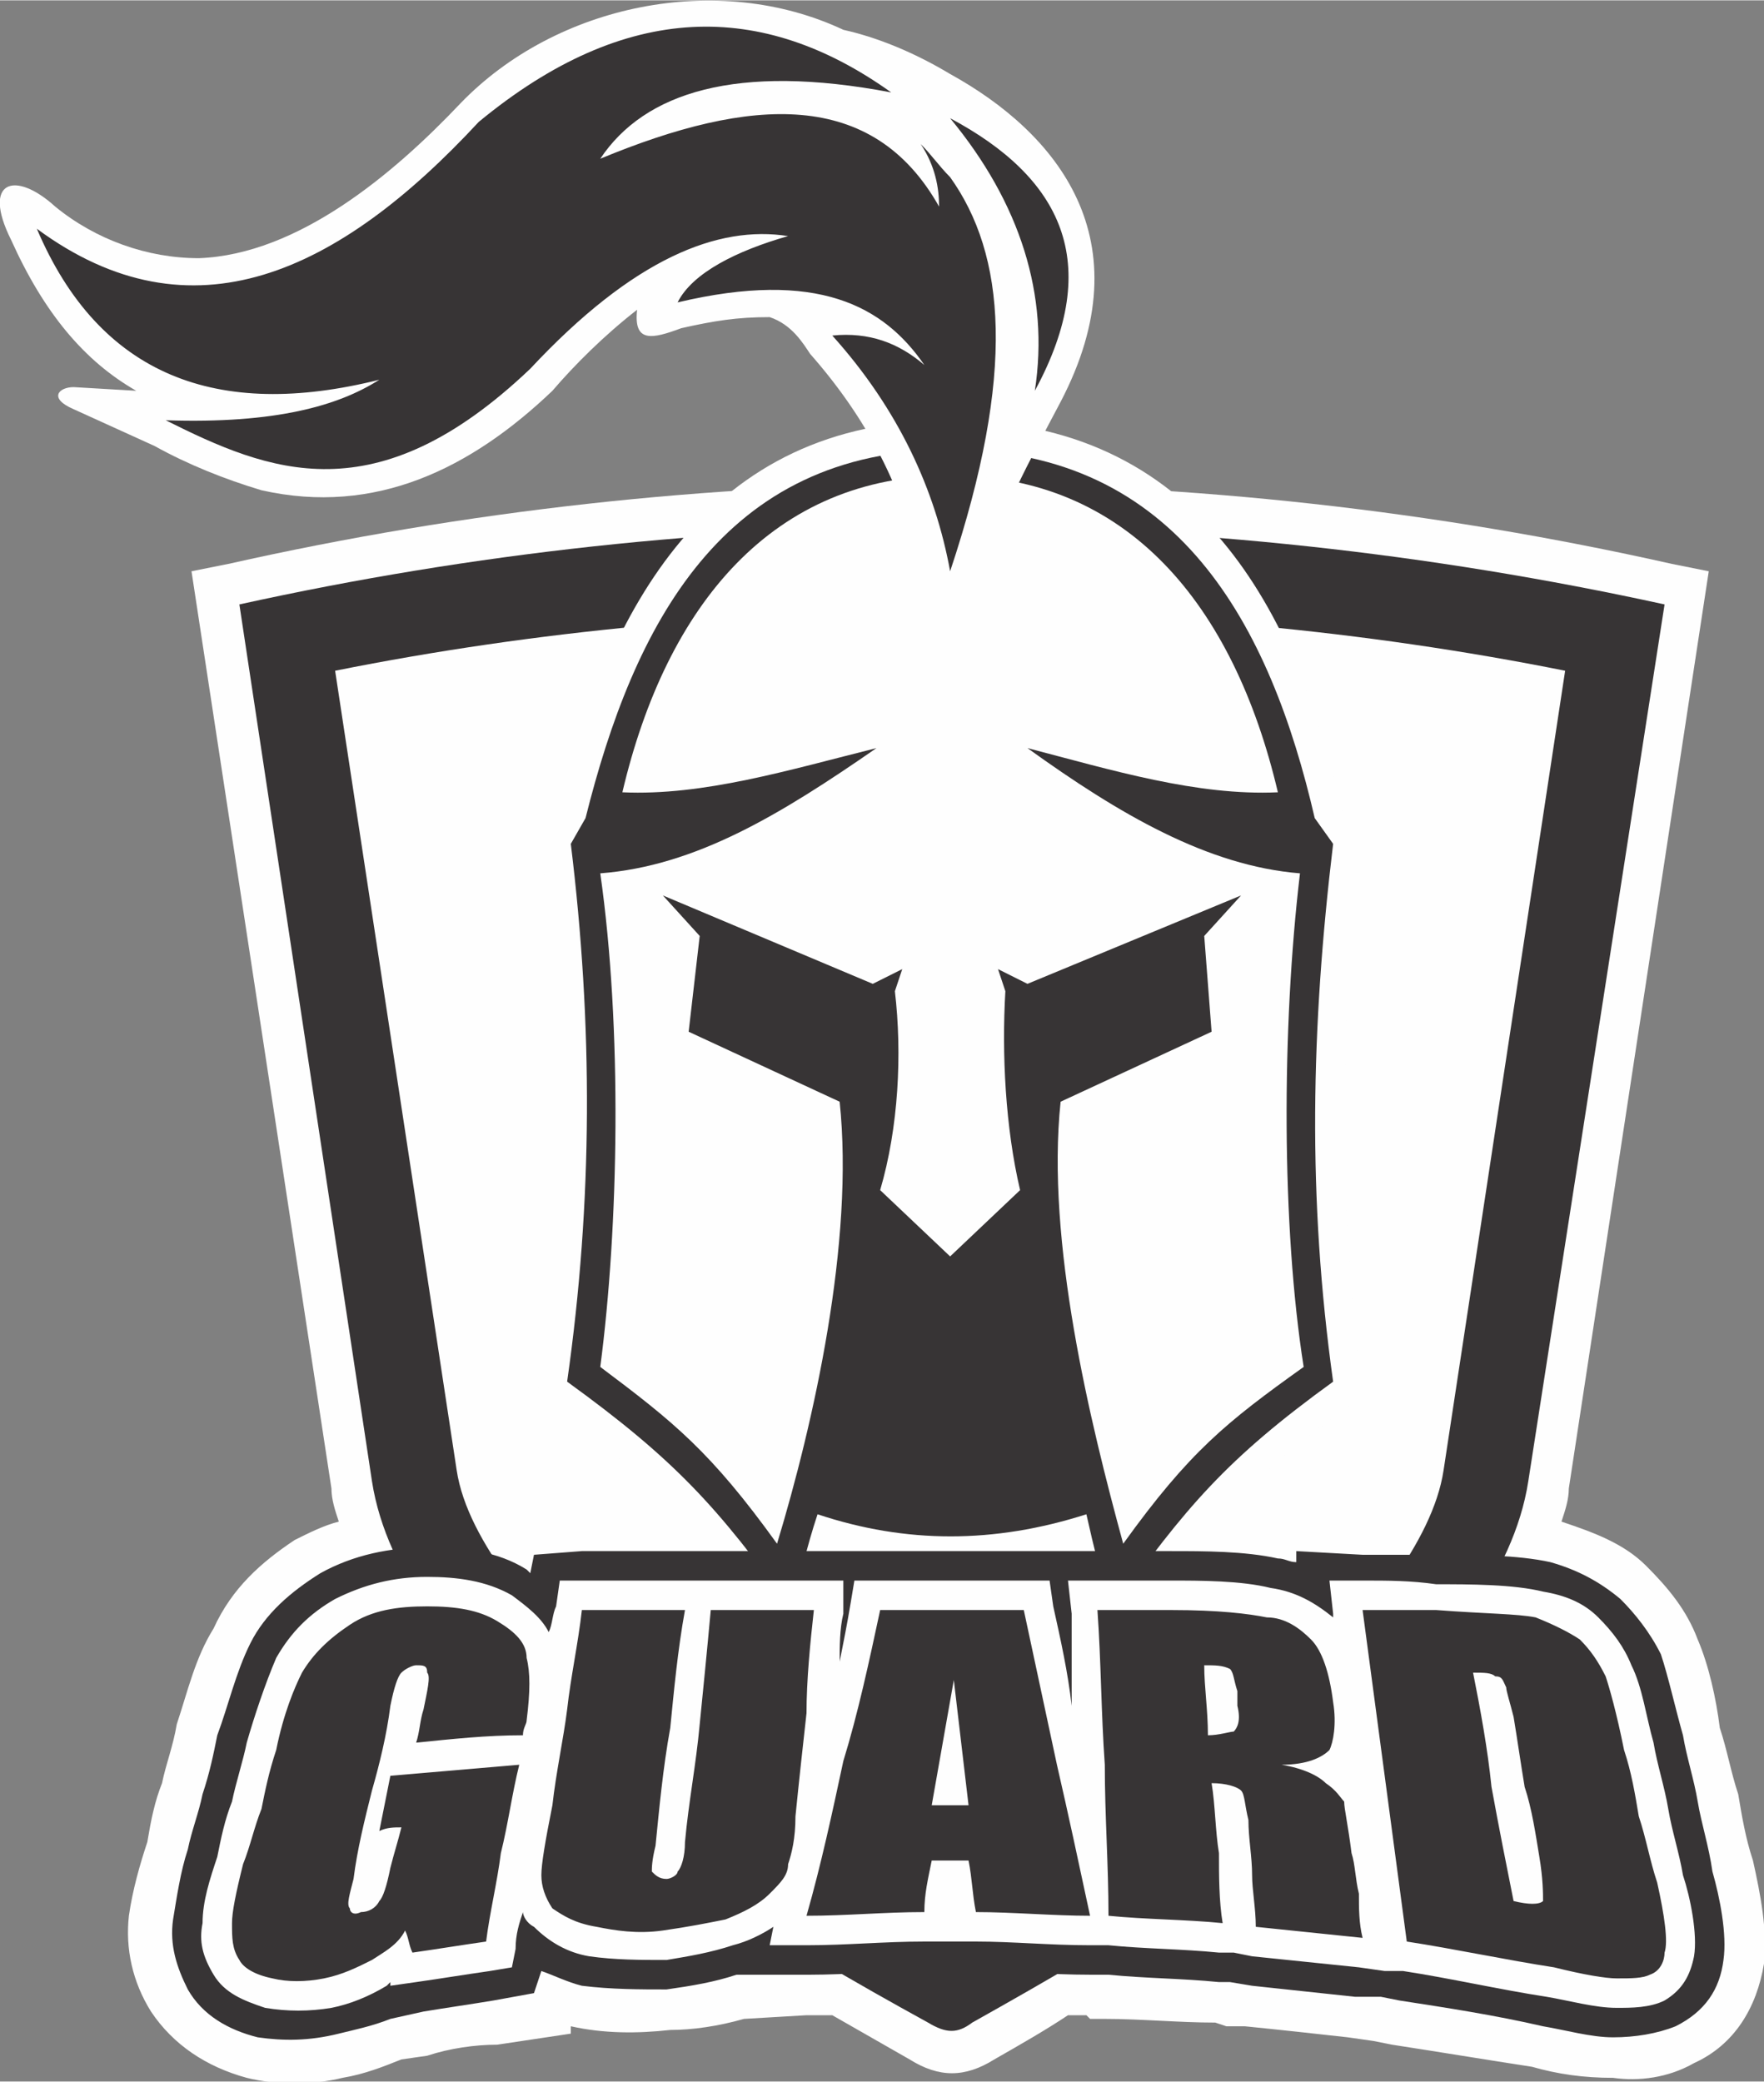 <?xml version="1.0" encoding="UTF-8"?>
<!DOCTYPE svg PUBLIC "-//W3C//DTD SVG 1.1//EN" "http://www.w3.org/Graphics/SVG/1.1/DTD/svg11.dtd">
<!-- Creator: CorelDRAW X7 -->
<svg xmlns="http://www.w3.org/2000/svg" xml:space="preserve" width="34.581mm" height="40.803mm" version="1.1" style="shape-rendering:geometricPrecision; text-rendering:geometricPrecision; image-rendering:optimizeQuality; fill-rule:evenodd; clip-rule:evenodd"
viewBox="0 0 479 565"
 xmlns:xlink="http://www.w3.org/1999/xlink">
 <rect x="0" y="0" width="479" height="565" fill="#808080" stroke="none"/>
 <defs>
  <style type="text/css">
   <![CDATA[
    .fil0 {fill:#FEFEFE}
    .fil2 {fill:#FEFEFE}
    .fil1 {fill:#373435}
    .fil3 {fill:#373435;fill-rule:nonzero}
   ]]>
  </style>
 </defs>
 <g id="DESIGNED_x0020_BY_x0020_FREEPIK">
  <g id="_2827144503184">
   <path class="fil0" d="M62 153c129,-29 263,-29 392,0l10 2 -38 249c0,3 -1,6 -2,9 9,3 17,6 23,12 6,6 11,12 14,20 3,7 5,16 6,24 2,6 3,12 5,18 1,6 2,12 4,18 2,9 4,19 3,28 -2,12 -8,22 -19,27 -7,4 -15,5 -22,4 -8,0 -15,-1 -22,-3 -13,-2 -25,-4 -38,-6l-5 -1 -7 -1c-9,-1 -18,-2 -28,-3l-5 0 -3 -1c-10,0 -20,-1 -30,-1l-4 0 -1 -1 -5 0c-6,4 -13,8 -20,12 -8,5 -15,5 -23,0 -7,-4 -14,-8 -21,-12l-7 0 -17 1c-7,2 -14,3 -20,3 -9,1 -18,1 -27,-1 0,0 0,0 0,0l0 2 -20 3c-6,0 -13,1 -19,3l-7 1c-5,2 -10,4 -16,5 -8,2 -18,2 -26,0 -11,-3 -20,-9 -26,-18 -5,-8 -7,-17 -6,-26 1,-7 3,-14 5,-20 1,-6 2,-11 4,-16 1,-5 3,-10 4,-16 3,-9 5,-18 10,-26 5,-11 13,-18 22,-24 4,-2 8,-4 12,-5 -1,-3 -2,-6 -2,-9l-38 -249 10 -2z"/>
   <path class="fil1" d="M65 164l36 238c4,26 24,48 41,68 30,33 70,57 110,79 5,3 8,3 12,0 41,-23 80,-46 110,-79 17,-20 37,-42 41,-68l37 -238c-128,-28 -260,-28 -387,0z"/>
   <path class="fil0" d="M258 526c35,-20 72,-41 99,-71 13,-15 32,-36 35,-56l33 -217c-55,-11 -111,-16 -167,-16 -56,0 -112,5 -167,16l33 217c3,20 23,41 36,56 26,30 63,52 98,71z"/>
   <path class="fil0" d="M289 421c-20,5 -41,5 -62,0 -3,11 -6,23 -9,34 -27,-37 -35,-50 -72,-76 7,-55 7,-103 0,-157l5 0c14,-57 41,-108 107,-108 67,0 94,51 107,108l5 0c-6,54 -7,102 0,157 -37,26 -45,39 -71,76 -3,-12 -7,-23 -10,-34z"/>
   <path class="fil1" d="M295 411c-25,8 -49,8 -73,0 -3,9 -5,18 -7,26 -20,-28 -32,-41 -61,-62 7,-49 7,-97 1,-146l4 -7c13,-52 37,-100 99,-100 62,0 87,48 99,100l5 7c-6,50 -7,96 0,146 -29,21 -40,34 -60,62 -3,-9 -5,-17 -7,-26z"/>
   <path class="fil2" d="M258 186l8 -29c6,-18 13,-31 22,-48 23,-44 -1,-73 -30,-89 -10,-6 -20,-10 -29,-12 -34,-16 -78,-7 -104,20 -18,19 -44,41 -71,42 -14,0 -28,-5 -39,-14 -11,-10 -20,-7 -12,9 9,20 20,33 34,41l-17 -1c-4,0 -7,3 0,6l22 10c9,5 19,9 29,12 31,7 57,-6 79,-27 6,-7 14,-15 23,-22 -1,9 4,8 12,5 9,-2 15,-3 24,-3 6,2 9,7 11,10 15,17 26,37 30,60l8 30z"/>
   <path class="fil0" d="M258 129c48,0 77,35 89,86 -22,1 -45,-6 -68,-12 25,18 49,32 74,34 -5,42 -5,96 1,134 -21,15 -31,23 -49,48 -9,-33 -21,-82 -17,-120l41 -19 -2 -26 10 -11 -58 24 -8 -4 2 6c-1,17 0,37 4,54l-19 18 -19 -18c5,-17 6,-37 4,-54l2 -6 -8 4 -57 -24 10 11 -3 26 41 19c4,38 -7,87 -17,120 -18,-25 -28,-33 -48,-48 5,-38 6,-92 0,-134 26,-2 49,-16 75,-34 -24,6 -47,13 -69,12 12,-51 41,-86 89,-86z"/>
   <path class="fil1" d="M258 32c30,16 42,39 23,74 4,-26 -4,-51 -23,-74zm0 123c-4,-22 -14,-44 -32,-64 10,-1 18,2 25,8 -11,-16 -29,-26 -67,-17 4,-8 16,-14 30,-18 -19,-3 -42,6 -70,36 -42,40 -71,28 -99,14 30,1 47,-4 58,-11 -44,11 -76,-1 -93,-41 42,31 82,12 120,-29 40,-33 77,-33 112,-8 -42,-8 -67,0 -79,18 41,-17 74,-19 92,13 0,-5 -1,-11 -5,-17 3,3 5,6 8,9 15,21 18,53 0,107z"/>
   <path class="fil1" d="M352 424l0 -3 18 1c7,0 13,0 20,0 10,0 22,0 31,2 7,2 13,5 19,10 4,4 8,9 11,15 2,6 4,15 6,22 1,6 3,12 4,18 1,6 3,12 4,19 2,7 4,17 3,24 -1,8 -5,14 -13,18 -5,2 -11,3 -17,3 -6,0 -13,-2 -19,-3 -13,-3 -26,-5 -39,-7l-5 -1 -7 0c-9,-1 -19,-2 -28,-3l-6 -1 -3 0c-10,-1 -20,-1 -30,-2l-4 0 -1 0c-11,0 -21,-1 -31,-1l-6 0 -8 0c-11,0 -21,1 -31,1l-20 0c-6,2 -12,3 -19,4 -7,0 -15,0 -23,-1 -4,-1 -8,-3 -11,-4l-2 6 -11 2c-6,1 -13,2 -19,3l-9 2c-5,2 -10,3 -14,4 -8,2 -15,2 -22,1 -8,-2 -15,-6 -19,-13 -3,-6 -5,-12 -4,-19 1,-6 2,-13 4,-19 1,-5 3,-10 4,-15 2,-6 3,-11 4,-16 3,-8 5,-17 9,-25 4,-8 11,-14 19,-19 9,-5 19,-7 29,-7 10,0 19,1 27,6 0,0 1,1 1,1l1 -5 13 -1c7,0 14,0 21,0l0 0 14 0c9,0 19,0 28,0l5 0 0 0 4 0 8 0 0 0 1 0c13,0 26,0 39,0l4 0 0 0 17 0c6,0 12,0 19,0 9,0 20,0 29,2 2,0 3,1 5,1z"/>
   <path class="fil0" d="M259 527l6 0c10,0 20,1 31,1l1 0 4 0c10,1 20,1 30,2l4 0 5 1c10,1 19,2 29,3l7 1 5 0c13,2 26,5 39,7 6,1 13,3 19,3 4,0 9,0 13,-2 5,-3 7,-7 8,-12 1,-6 -1,-16 -3,-22 -1,-6 -3,-12 -4,-18 -1,-6 -3,-12 -4,-18 -2,-7 -3,-15 -6,-21 -2,-5 -5,-9 -9,-13 -4,-4 -9,-6 -15,-7 -8,-2 -20,-2 -29,-2 -7,-1 -13,-1 -20,-1l-9 0 1 9c0,1 0,2 0,2 0,0 0,0 0,-1 -5,-4 -10,-7 -17,-8 -8,-2 -19,-2 -27,-2 -7,0 -13,0 -20,0l-8 0 1 9c0,8 0,16 0,25 -1,-9 -3,-18 -5,-27l-1 -7 -7 0c-6,0 -13,0 -19,0 -7,0 -14,0 -20,0l-7 0 -1 6c-1,6 -2,11 -3,16 0,-4 0,-9 1,-13l0 -9 -8 0c-9,0 -19,0 -28,0l-7 0 0 0 0 0c-9,0 -19,0 -28,0l-6 0 -1 7c-1,2 -1,5 -2,7 -2,-4 -6,-7 -10,-10 -7,-4 -15,-5 -23,-5 -9,0 -17,2 -25,6 -7,4 -12,9 -16,16 -3,7 -6,16 -8,23 -1,5 -3,11 -4,16 -2,5 -3,10 -4,15 -2,6 -4,12 -4,18 -1,5 0,9 3,14 3,5 8,7 14,9 6,1 12,1 18,0 5,-1 10,-3 15,-6 0,0 0,0 1,-1l0 1 7 -1c7,-1 13,-2 20,-3l6 -1 1 -5c0,-4 1,-7 2,-10 0,1 1,3 3,4 4,4 9,7 15,8 7,1 14,1 21,1 6,-1 12,-2 18,-4 4,-1 8,-3 11,-5l-1 5 10 0c11,0 21,-1 32,-1l8 0z"/>
   <path class="fil3" d="M142 471c-10,0 -19,1 -29,2 1,-3 1,-6 2,-9 1,-5 2,-9 1,-10 0,-2 -1,-2 -3,-2 -1,0 -3,1 -4,2 -1,1 -2,4 -3,9 -1,8 -3,16 -5,23 -2,8 -4,16 -5,24 -1,4 -2,7 -1,8 0,1 1,2 3,1 2,0 4,-1 5,-3 1,-1 2,-4 3,-9 1,-4 2,-7 3,-11 -2,0 -4,0 -6,1 1,-5 2,-10 3,-15 12,-1 23,-2 35,-3 -2,8 -3,16 -5,24 -1,8 -3,16 -4,24 -7,1 -13,2 -20,3 -1,-2 -1,-4 -2,-6 -2,4 -6,6 -9,8 -4,2 -8,4 -13,5 -5,1 -10,1 -14,0 -5,-1 -8,-3 -9,-5 -2,-3 -2,-6 -2,-10 0,-3 1,-8 3,-16 2,-5 3,-10 5,-15 1,-5 2,-10 4,-16 2,-10 5,-17 7,-21 3,-5 7,-9 13,-13 6,-4 13,-5 21,-5 8,0 14,1 19,4 5,3 8,6 8,10 1,4 1,9 0,17 0,1 -1,2 -1,4zm79 -34c-1,9 -2,19 -2,28 -1,9 -2,18 -3,28 0,6 -1,10 -2,13 0,3 -2,5 -5,8 -3,3 -7,5 -12,7 -5,1 -10,2 -17,3 -7,1 -13,0 -18,-1 -6,-1 -9,-3 -12,-5 -2,-3 -3,-6 -3,-9 0,-3 1,-9 3,-19 1,-9 3,-18 4,-26 1,-9 3,-18 4,-27 10,0 19,0 28,0 -2,11 -3,22 -4,32 -2,11 -3,22 -4,32 -1,4 -1,6 -1,7 1,1 2,2 4,2 1,0 3,-1 3,-2 1,-1 2,-4 2,-8 1,-11 3,-21 4,-32 1,-10 2,-20 3,-31 9,0 19,0 28,0zm32 68c-1,5 -2,9 -2,14 -11,0 -21,1 -32,1 4,-14 7,-28 10,-42 4,-13 7,-27 10,-41 13,0 26,0 39,0 3,14 6,28 9,42 3,13 6,27 9,41 -10,0 -21,-1 -31,-1 -1,-5 -1,-9 -2,-14 -3,0 -7,0 -10,0zm45 -68c7,0 13,0 20,0 13,0 21,1 26,2 5,0 9,3 12,6 3,3 5,9 6,17 1,6 0,11 -1,13 -2,2 -6,4 -13,4 6,1 10,3 12,5 3,2 4,4 5,5 0,2 1,6 2,14 1,3 1,7 2,11 0,4 0,8 1,12 -10,-1 -19,-2 -29,-3 0,-5 -1,-10 -1,-14 0,-5 -1,-10 -1,-15 -1,-4 -1,-7 -2,-8 -1,-1 -4,-2 -8,-2 1,6 1,13 2,19 0,6 0,13 1,19 -10,-1 -21,-1 -31,-2 0,-14 -1,-27 -1,-41 -1,-14 -1,-28 -2,-42zm29 15c0,6 1,12 1,19 3,0 6,-1 7,-1 1,-1 2,-3 1,-7 0,-1 0,-3 0,-4 -1,-3 -1,-5 -2,-6 -2,-1 -4,-1 -7,-1zm43 -15c7,0 13,0 20,0 13,1 22,1 27,2 5,2 9,4 12,6 3,3 5,6 7,10 1,3 3,10 5,20 2,6 3,12 4,18 2,6 3,12 5,18 2,9 3,16 2,19 0,2 -1,5 -4,6 -2,1 -5,1 -9,1 -3,0 -9,-1 -17,-3 -13,-2 -27,-5 -40,-7 -2,-15 -4,-30 -6,-45 -2,-15 -4,-30 -6,-45zm30 17c2,10 4,21 5,31 2,11 4,21 6,31 4,1 7,1 8,0 0,-2 0,-6 -1,-12 -1,-6 -2,-13 -4,-19 -1,-6 -2,-13 -3,-19 -1,-4 -2,-7 -2,-8 -1,-2 -1,-3 -3,-3 -1,-1 -3,-1 -6,-1zm-141 2l-6 34 10 0 -4 -34z"/>
  </g>
 </g>
</svg>
